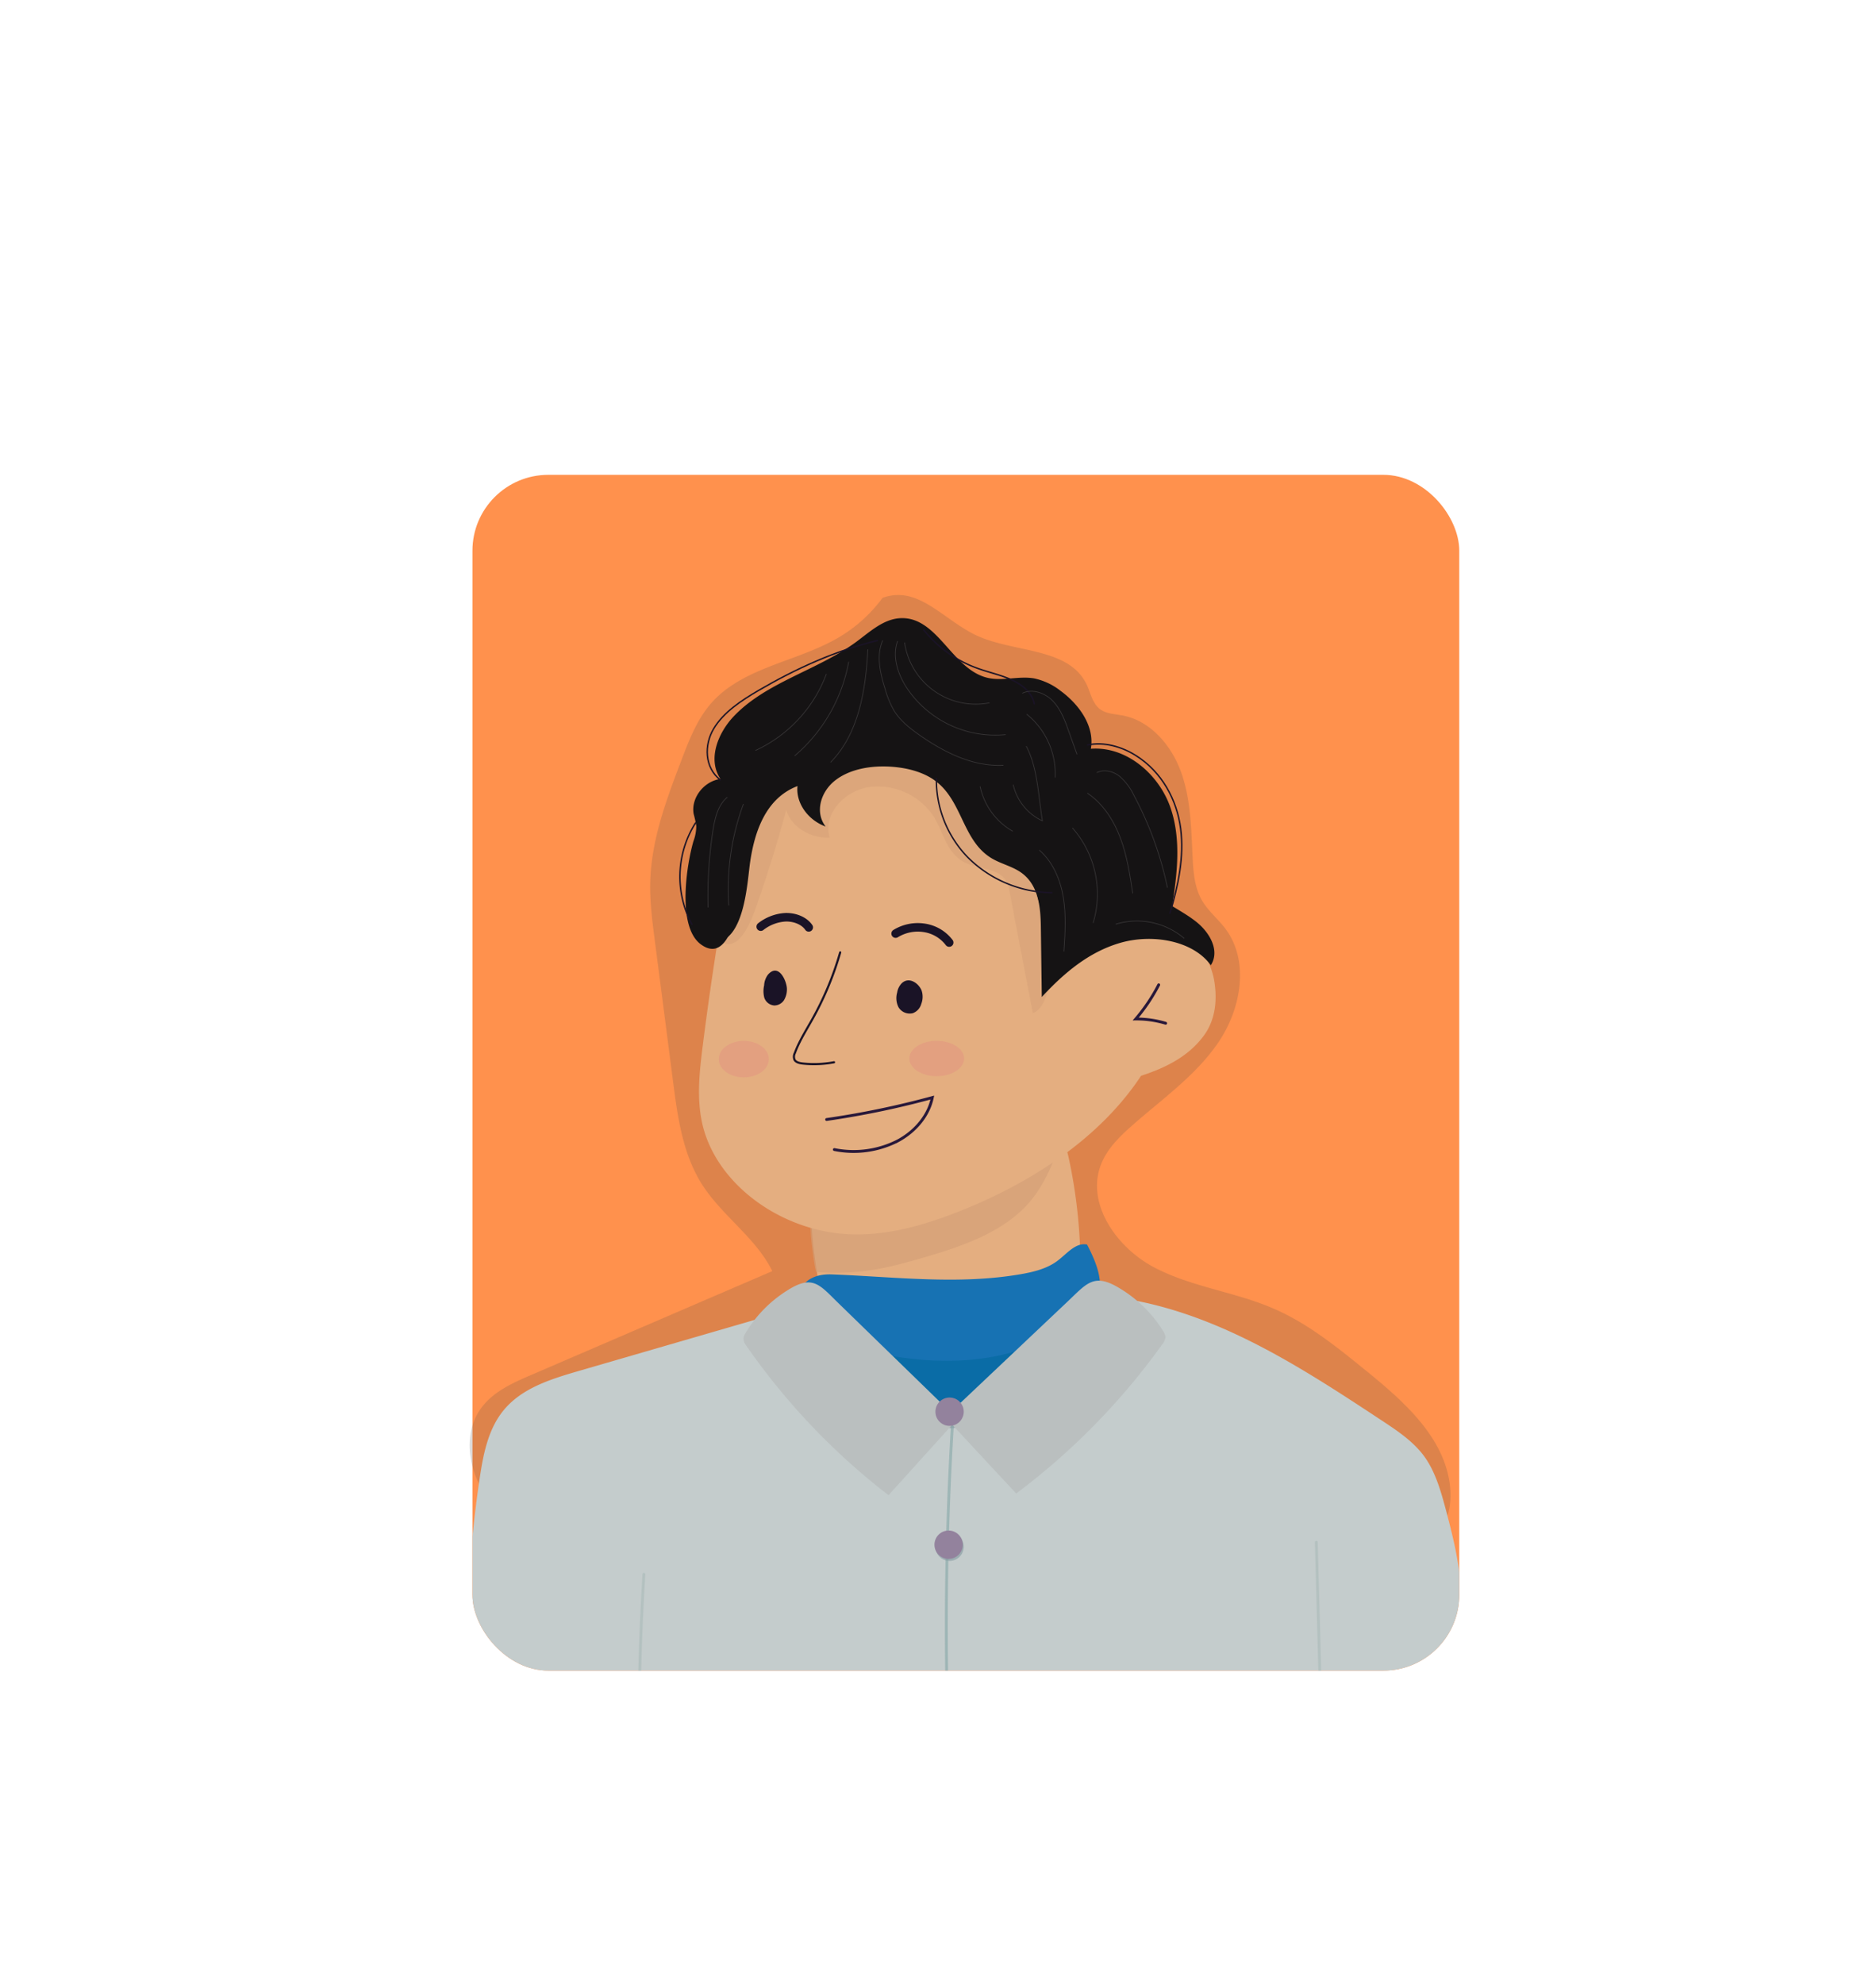 <svg id="Capa_1" data-name="Capa 1" xmlns="http://www.w3.org/2000/svg" xmlns:xlink="http://www.w3.org/1999/xlink" viewBox="0 0 659.32 697.13"><defs><style>.cls-1,.cls-10,.cls-11,.cls-14,.cls-18,.cls-22,.cls-23,.cls-8{fill:none;}.cls-2{fill:#ff914d;}.cls-3{fill:#464646;opacity:0.18;}.cls-4{clip-path:url(#clip-path);}.cls-5{fill:#c4cccc;}.cls-6{fill:#e4ae80;}.cls-12,.cls-7{fill:#d29e76;}.cls-7{opacity:0.65;}.cls-11,.cls-14,.cls-8{stroke:#1a1326;}.cls-10,.cls-11,.cls-14,.cls-18,.cls-22,.cls-8{stroke-linecap:round;}.cls-11,.cls-8{stroke-linejoin:round;}.cls-8{stroke-width:3px;}.cls-9{fill:#1a1326;}.cls-10{stroke:#28183a;}.cls-10,.cls-14,.cls-18,.cls-22,.cls-23{stroke-miterlimit:10;}.cls-11{stroke-width:0.75px;}.cls-12{opacity:0.47;}.cls-13{fill:#151314;}.cls-14{stroke-width:0.5px;}.cls-15{fill:#e28e81;opacity:0.45;}.cls-16{fill:#0a6ca6;}.cls-17{fill:#1772b3;}.cls-18{stroke:#84a5a5;opacity:0.58;}.cls-19{fill:#879da3;opacity:0.64;}.cls-20{fill:#93829d;}.cls-21{fill:#babfbf;}.cls-22{stroke:#b4c1c0;}.cls-23{stroke:#373536;stroke-width:0.25px;}</style><clipPath id="clip-path"><rect class="cls-1" x="166.04" y="166.82" width="346.82" height="420.11" rx="26.67"/></clipPath></defs><rect class="cls-2" x="166.04" y="166.82" width="346.82" height="420.11" rx="26.67"/><path class="cls-3" d="M470.25,546.61l-86.58.18c-52.87.1-105.75.21-158.59-1.63-15.78-.55-32.5-1.57-45.51-10.54s-19.76-28.85-9.62-41c4.29-5.12,10.66-7.94,16.79-10.58l84.69-36.46c-5.79-11.77-17.67-19.4-24.71-30.48-6.78-10.66-8.56-23.64-10.18-36.17l-6.39-49.35c-.91-7-1.83-14.09-1.6-21.18.46-14.69,5.76-28.75,11-42.49,2.67-7,5.44-14.18,10.38-19.83,11.25-12.83,30.43-14.54,45.09-23.28a52,52,0,0,0,15.15-13.75c12-4.35,20.23,6.44,31.49,12.44,13.38,7.14,33.7,4.32,40.24,18,1.43,3,2,6.59,4.65,8.61,2.21,1.7,5.22,1.75,8,2.27,9.92,1.89,17.32,10.7,20.66,20.23s3.44,19.82,3.95,29.9c.26,5.08.7,10.35,3.23,14.76,2.18,3.79,5.72,6.6,8.33,10.1,8.48,11.4,5.46,28.1-2.52,39.85s-20,20.06-30.6,29.47c-4.24,3.76-8.41,7.89-10.54,13.14-5.63,13.83,5.28,29.42,18.48,36.4s28.6,8.64,42.28,14.62c11.83,5.16,22,13.38,32,21.5,13.48,10.91,28,23.67,29.8,40.93.56,5.35-.3,11.05-3.5,15.37C497.94,548.71,484,546.58,470.25,546.61Z"/><g class="cls-4"><path class="cls-5" d="M454.35,581.13c-43,23.77-89.57,42.34-138.42,47.13s-100.24-5.15-140-34c-3.72-2.69-7.44-5.67-9.53-9.76-2.34-4.59-2.35-10-2.21-15.11a417.11,417.11,0,0,1,4.36-49.79c1.28-8.64,3-17.68,8.64-24.37,6.38-7.61,16.49-10.74,26-13.51l70.39-20.43c18.76-5.44,38.47-4.8,58-6,23.64-1.4,47.65-2.78,70.77,2.34,30.48,6.75,57.29,24.28,83.34,41.47,5.47,3.61,11.06,7.33,14.91,12.63s5.8,12.15,7.54,18.67c4.38,16.44,8.66,34.48,1.56,49.95-2.82,6.14-7.28,11.39-12.13,16.09-22.76,22-54.63,32.64-86.17,35.4s-63.23-1.69-94.58-6.11"/><path class="cls-6" d="M289.2,460.84c.7,6.37,1.91,13.29,7.27,17.68,3.77,3.09,9,4.38,14,5.56,20,4.7,42.95,8.8,60.1-1.28a14.81,14.81,0,0,0,5.47-4.87,15,15,0,0,0,1.63-5.54,181.53,181.53,0,0,0-2.13-65.87c-.43-1.95-1-4-2.64-5.39s-3.81-1.65-5.92-2c-21.24-3.22-60.11-10.09-76.28,7.39C280.07,418,287.72,447.36,289.2,460.84Z"/><path class="cls-7" d="M341.68,418c11.8-3.41,23.94-8,31.2-16.89-2.86,7.57-5.83,15.29-11.38,21.6-9.33,10.59-24.49,15.59-39,19.7-4.52,1.28-9.06,2.53-13.7,3.38a83.75,83.75,0,0,1-21.91,1.09c-.55,0-2.61-16.11-1.91-17.4,1.67-3.07,13.08-2.6,17-3.13A276.64,276.64,0,0,0,341.68,418Z"/><path class="cls-6" d="M369.28,341.87a37.35,37.35,0,0,1,27.18-16.94c11.5-1.19,24,4.19,28.38,13.49a24.87,24.87,0,0,1,2.09,7.46c.84,6.25,0,12.91-4,18.17-5.24,7-12.94,11-21.9,13.9-14.32,21.71-38.36,37.65-64.6,47.91-11.34,4.43-23.45,7.95-35.88,7.83-25.42-.23-49.23-17.66-53.84-39.4-1.88-8.89-.86-18,.28-27q4.53-35.76,11.25-71.28a34.63,34.63,0,0,1,17.15-23.74c19.58-10.94,45-13.52,67-6.8,5.79,1.77,11.42,4.21,15.85,7.9,8.67,7.21,11.59,18.16,12.79,28.54A132.85,132.85,0,0,1,369.28,341.87Z"/><path class="cls-8" d="M267.36,325.56a15.51,15.51,0,0,1,8.66-3.3c3.2-.11,6.56,1.16,8.21,3.55"/><path class="cls-8" d="M314.77,328a14.9,14.9,0,0,1,10.2-2,13.48,13.48,0,0,1,8.62,5.14"/><path class="cls-9" d="M269.89,342.43a6.92,6.92,0,0,0-1.34,3.76,9.14,9.14,0,0,0,.06,4.32,4,4,0,0,0,3.48,2.74,4.12,4.12,0,0,0,3.47-1.9,7.34,7.34,0,0,0,1-3.62C276.71,345.1,273.78,338,269.89,342.43Z"/><path class="cls-9" d="M317,345.36a6,6,0,0,0-1.7,3.38,7.1,7.1,0,0,0,.48,5.13,4.6,4.6,0,0,0,5,2.1,4.83,4.83,0,0,0,3-3.26,7,7,0,0,0,.14-4.66C323,345.62,319.65,343,317,345.36Z"/><path class="cls-10" d="M290.52,393.31a308.83,308.83,0,0,0,37.14-7.71c-1.24,6.16-5.78,11.84-12.23,15.27a34.11,34.11,0,0,1-22.2,3"/><path class="cls-10" d="M407.23,346a62.22,62.22,0,0,1-8.08,12,36.16,36.16,0,0,1,10.52,1.5"/><path class="cls-11" d="M295.29,334.6a110.64,110.64,0,0,1-9.88,23.64c-2.16,3.86-4.57,7.64-6.06,11.73a2.77,2.77,0,0,0-.1,2.38c.53.92,1.86,1.19,3,1.31a37.72,37.72,0,0,0,10.87-.46"/><path class="cls-12" d="M265.11,320.38q6.33-17.73,11.22-35.83c1.6,5.79,8.43,10.12,15.25,9.67-2.47-7.75,4.77-16.32,13.89-17.71a23.51,23.51,0,0,1,22.86,10.66c3.28,5.47,4.43,12.54,10.52,15.71,4.67,2.44,11.54,2.05,14.42,6.07a10.86,10.86,0,0,1,1.55,4.39q4.08,21.3,8.18,42.6c2.6-1,3.77-3.61,4.69-6,6.08-15.45,12.23-31.78,8.62-47.81-3.66-16.26-17-29.72-32.12-39.79-10.17-6.76-22-12.52-34.75-12.89-20.79-.61-39.11,13.55-47.43,30.12-6,11.91-7.85,24.95-8.57,37.82-.22,3.89-2.88,14.57,2.67,14.32C260.77,331.55,264,323.36,265.11,320.38Z"/><path class="cls-13" d="M243.71,295.54a15.42,15.42,0,0,0,1-5.37,40.89,40.89,0,0,0-.92-4.2c-1-5.57,3.51-11.47,9.42-12.31-4.57-6.81-1-16,4.67-22,11.48-12.09,29.67-16.23,43.19-26.26,4.83-3.57,9.65-8.13,15.8-8.23,12.89-.2,17.79,18.18,30.36,21,5.29,1.17,10.88-.76,16.22.17a22.6,22.6,0,0,1,9.31,4.39c6.64,4.88,12,12.52,10.62,20.33,12.63-.94,23.9,9.09,27.9,20.46s2.41,23.72.55,35.55c6.79,2.33,11.78,8.76,12.08,15.56-4.05-5.43-11.15-8.38-18.17-8.72s-13.95,1.7-20.23,4.63c-7.45,3.47-14.54,8.63-17.43,16,.35-15.69-1.81-31.7-8.72-46s-19-26.81-34.48-32.59-34.44-4-47,6.28c-10.19,8.33-15.27,21.11-16.8,33.77-.62,5.08-3.51,32.48-15,23.6C237.9,325.16,241.35,303.59,243.71,295.54Z"/><path class="cls-13" d="M263.63,302.88c1.54-10.49,5.38-22.42,16.65-26.71-.62,5.88,3.57,11.89,9.89,14.22-3.88-5-1.78-12.25,3.43-16.27s12.7-5.23,19.68-4.75c5.73.4,11.54,1.93,15.8,5.24,9.3,7.22,9.25,21,19.64,27.05,3.13,1.82,6.94,2.71,9.91,4.73,6.46,4.37,7.09,12.42,7.18,19.48l.33,24.4c7.41-8,16.21-15.71,27.52-19s25.6-.85,31.88,7.85c3.22-5-.21-11.34-5.06-15.22s-11.05-6.43-15.5-10.65c-7.36-7-8.61-17-11.71-26a66.45,66.45,0,0,0-13.55-22.8,48.89,48.89,0,0,0-16.93-12.65c-6.89-2.95-14.69-3.94-22.37-4.33a155.75,155.75,0,0,0-57.19,7.8c-5.39,1.81-10.79,4-14.68,7.69-2.9,2.73-4.78,6.12-6.63,9.46-6.07,10.94-12.18,22-15,33.87-1.07,4.44-3.17,27.86,6.43,24.37C261.9,327.53,262.7,309.22,263.63,302.88Z"/><path class="cls-14" d="M329.09,273.5A39.09,39.09,0,0,0,339.93,301a42.39,42.39,0,0,0,29.72,12.62"/><path class="cls-14" d="M244.44,289.12a35.29,35.29,0,0,0-1.27,35.6"/><path class="cls-14" d="M253.14,274c-5.56-4.36-5.74-12.25-2.31-18s9.66-9.88,15.88-13.5c12.86-7.49,26.74-13.87,41.66-17.47"/><path class="cls-14" d="M324.64,221.31A42.57,42.57,0,0,0,344.13,235c3.9,1.37,8.05,2.25,11.74,4s7,4.64,7.61,8.26"/><path class="cls-14" d="M382.25,261.73c5.8-1.2,12,.62,16.82,3.63,9.38,5.83,14.57,15.78,15.87,25.74s-.87,20-3.75,29.73"/><ellipse class="cls-15" cx="261.41" cy="372.1" rx="8.8" ry="6.41"/><ellipse class="cls-15" cx="329.21" cy="371.89" rx="9.62" ry="6.21"/><path class="cls-16" d="M283.84,457.23c-5.56.16-12.9,2-13,7.58a10.45,10.45,0,0,0,1.74,5.08c6.09,10.9,13.92,20.71,21.72,30.47,8.12,10.16,17.58,21.1,30.49,22.65,5.71.69,11.49-.6,16.89-2.55a71.66,71.66,0,0,0,34.61-26.7c4.86-7.09,8.4-15,11.9-22.84,1.56-3.49,3.16-7.26,2.43-11s-4.89-7-8.34-5.39"/><path class="cls-17" d="M292.37,447.73c22.15.86,44.52,3.72,66.37-.07,4.71-.82,9.53-2,13.3-5,3.09-2.42,6.11-6.19,10-5.42,3.29,6.33,6.58,14.07,3,20.25A18.12,18.12,0,0,1,381,462c-10.49,9-24,13.94-37.74,15.5s-27.63-.17-41-3.4c-5.67-1.37-11.47-3.11-15.87-6.94C276.85,459,279.45,447.23,292.37,447.73Z"/><path class="cls-5" d="M330.49,502.64c2-1.41,4.3-2.65,6.74-2.53a11.67,11.67,0,0,1,4.27,1.29c7.14,3.37,13.69,8.8,16.45,16.2s.76,16.84-5.9,21.08c-2.85,1.82-6.26,2.56-9.6,3.07a82.58,82.58,0,0,1-14.13.93,28.36,28.36,0,0,1-10.94-1.91c-3.41-1.5-6.41-4.32-7.31-7.94C307.58,522.84,323.14,507.81,330.49,502.64Z"/><path class="cls-18" d="M334.87,498.3A1166.19,1166.19,0,0,0,334,628.51"/><circle class="cls-19" cx="333.73" cy="543.41" r="4.98"/><circle class="cls-19" cx="333.73" cy="595.6" r="4.98"/><circle class="cls-19" cx="334.48" cy="496.81" r="4.98"/><circle class="cls-20" cx="333.39" cy="542.7" r="4.98"/><circle class="cls-20" cx="333.39" cy="594.87" r="4.98"/><path class="cls-21" d="M333.79,495.88a5,5,0,0,1,1.41,1.89c.47,1.47-.69,2.93-1.78,4.15l-21.15,23.39a237.27,237.27,0,0,1-49.88-52.38,4.78,4.78,0,0,1-1.1-2.56,4.54,4.54,0,0,1,.78-2.12,44.67,44.67,0,0,1,14.49-14.8c9.09-5.85,11.45-2.09,18.13,4.41Z"/><path class="cls-21" d="M335,495.28a5,5,0,0,0-1.46,1.89c-.48,1.47.71,2.93,1.84,4.14l21.76,23.4a240.3,240.3,0,0,0,51.32-52.39,4.62,4.62,0,0,0,1.13-2.55,4.31,4.31,0,0,0-.79-2.12,45.46,45.46,0,0,0-14.91-14.8c-9.36-5.85-11.79-2.09-18.67,4.41Z"/><circle class="cls-20" cx="333.73" cy="495.97" r="4.98"/><path class="cls-22" d="M462.62,541.82l2.11,78.49"/><path class="cls-22" d="M226.3,553.08q-2.1,33.64-1.61,67.39"/></g><path class="cls-23" d="M317.91,225.73a25.27,25.27,0,0,0,29.85,21.19"/><path class="cls-23" d="M315.45,225.25c-1.91,5.31,0,11.3,3,16.06a37.38,37.38,0,0,0,35,16.78"/><path class="cls-23" d="M310.23,225c-2.36,5.34-.88,11.51.85,17.08a33,33,0,0,0,3.23,7.75c2.16,3.44,5.44,6,8.76,8.36,8.75,6.14,18.92,11.23,29.59,10.67"/><path class="cls-23" d="M305,228.14c-.73,14.24-3.12,29.53-13.11,39.71"/><path class="cls-23" d="M298.28,232.48a56.75,56.75,0,0,1-19,33.08"/><path class="cls-23" d="M290.43,236.78a48.11,48.11,0,0,1-24.92,26.88"/><path class="cls-23" d="M255.62,280.09c-3.35,2.79-4.39,7.42-5.06,11.73a152.43,152.43,0,0,0-1.72,27"/><path class="cls-23" d="M261.27,282.48a86.75,86.75,0,0,0-5.15,35.62"/><path class="cls-23" d="M344.46,276.3a23.81,23.81,0,0,0,11.48,15.75"/><path class="cls-23" d="M359.28,243.56c3.58-1.72,8.05-.1,10.8,2.78s4.16,6.73,5.49,10.47l2.95,8.22"/><path class="cls-23" d="M360.83,250.92a26.8,26.8,0,0,1,10,22.22"/><path class="cls-23" d="M360.66,262.13c4.09,7.69,4.25,17.68,5.71,26.27a18.47,18.47,0,0,1-10.27-12.7"/><path class="cls-23" d="M365.26,298.65c4.78,4.17,7.4,10.37,8.44,16.63s.63,12.64.21,19"/><path class="cls-23" d="M385.45,271.45c2.56-1.29,5.78-.49,8,1.26a20.33,20.33,0,0,1,5.11,6.82,120.73,120.73,0,0,1,11.74,32.35"/><path class="cls-23" d="M382.14,278.64c5.52,3.7,9.3,9.57,11.63,15.8s3.33,12.85,4.33,19.43"/><path class="cls-23" d="M376.91,290.88a35.1,35.1,0,0,1,7.27,33.38"/><path class="cls-23" d="M392.1,324.7a25.6,25.6,0,0,1,24.11,5"/></svg>




